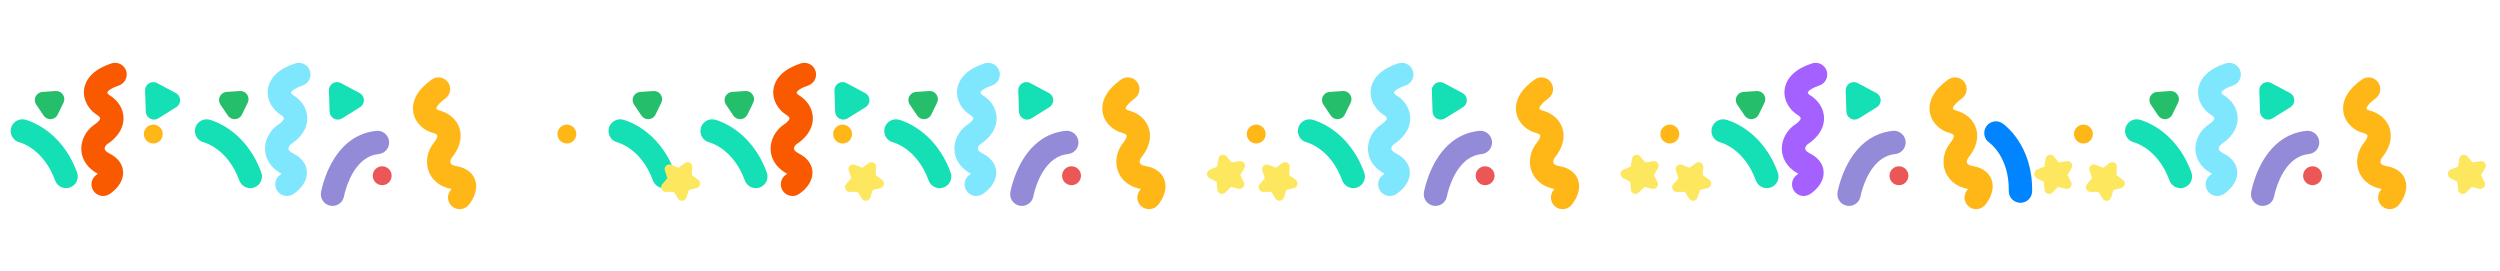 <svg width="544" height="59" viewBox="0 0 544 59" fill="none" xmlns="http://www.w3.org/2000/svg">
<path d="M386.202 40.255C385.952 40.49 385.659 40.67 385.335 40.788C384.698 41.02 384.007 40.991 383.393 40.705C382.778 40.418 382.31 39.909 382.078 39.272C379.559 32.367 374.558 31.027 374.346 30.973C372.999 30.654 372.156 29.284 372.479 27.921C372.594 27.436 372.847 26.999 373.21 26.659C373.836 26.071 374.709 25.839 375.544 26.035C375.862 26.111 383.374 27.994 386.85 37.531C387.199 38.489 386.946 39.557 386.202 40.255Z" fill="#15DFB5"/>
<path d="M440.608 43.943C440.29 44.073 439.953 44.137 439.608 44.13C438.93 44.119 438.296 43.844 437.825 43.356C437.354 42.869 437.099 42.226 437.11 41.548C437.232 34.199 433.043 31.157 432.865 31.03C431.722 30.25 431.425 28.668 432.215 27.511C432.496 27.1 432.889 26.783 433.35 26.595C434.144 26.271 435.042 26.367 435.752 26.849C436.022 27.034 442.361 31.483 442.19 41.632C442.172 42.651 441.553 43.559 440.608 43.943Z" fill="#0084FF"/>
<path d="M404.09 44.118C403.51 44.662 402.698 44.905 401.915 44.77C400.537 44.53 399.61 43.214 399.848 41.837C399.893 41.577 400.992 35.433 405.108 31.573C407.026 29.774 409.301 28.73 411.87 28.47C413.263 28.328 414.512 29.347 414.655 30.741C414.734 31.536 414.447 32.305 413.864 32.852C413.456 33.235 412.942 33.469 412.383 33.526C410.979 33.668 409.702 34.268 408.59 35.31C405.735 37.989 404.861 42.661 404.854 42.709C404.758 43.253 404.493 43.742 404.09 44.12L404.09 44.118Z" fill="#938BD8"/>
<path d="M394.938 41.39C394.484 41.816 394.074 42.105 393.87 42.236C393.303 42.607 392.624 42.735 391.96 42.596C391.296 42.457 390.726 42.067 390.355 41.5C389.681 40.466 389.843 39.103 390.743 38.259C390.847 38.16 390.962 38.07 391.082 37.991C391.156 37.941 391.239 37.877 391.324 37.805C388.373 36.232 387.804 33.925 387.731 32.674C387.627 30.896 388.388 29.063 389.767 27.769C390.031 27.521 390.317 27.294 390.616 27.095C390.877 26.922 391.104 26.745 391.294 26.568C391.725 26.163 391.835 25.867 391.833 25.757C391.828 25.614 391.637 25.29 391.121 24.981C389.586 24.064 388.056 21.974 388.323 19.552C388.466 18.257 389.095 17.054 390.146 16.069C391.141 15.135 392.53 14.37 394.279 13.794C394.922 13.582 395.611 13.632 396.217 13.938C396.824 14.244 397.274 14.767 397.487 15.411C397.795 16.347 397.53 17.386 396.811 18.061C396.54 18.315 396.224 18.503 395.869 18.619C394.514 19.067 393.89 19.528 393.638 19.764C393.441 19.948 393.38 20.078 393.373 20.111C393.361 20.213 393.557 20.515 393.726 20.616C395.705 21.796 396.866 23.625 396.914 25.633C396.937 26.592 396.689 28.473 394.762 30.28C394.371 30.647 393.922 30.998 393.429 31.326C393.365 31.37 393.301 31.42 393.242 31.475C392.965 31.735 392.791 32.095 392.807 32.373C392.826 32.692 393.19 33.052 393.803 33.363C396.181 34.567 396.756 36.199 396.821 37.356C396.919 39.14 395.854 40.533 394.943 41.388L394.938 41.39Z" fill="#A461FF"/>
<path d="M432.749 43.468C432.441 44.01 432.135 44.407 431.98 44.592C431.548 45.115 430.937 45.439 430.262 45.503C429.587 45.567 428.927 45.364 428.405 44.933C427.453 44.145 427.204 42.795 427.813 41.722C427.884 41.597 427.966 41.477 428.058 41.366C428.113 41.297 428.174 41.21 428.233 41.117C424.949 40.49 423.72 38.456 423.28 37.283C422.653 35.616 422.836 33.639 423.769 31.995C423.948 31.68 424.153 31.377 424.38 31.099C424.578 30.857 424.742 30.62 424.87 30.394C425.163 29.879 425.18 29.565 425.145 29.46C425.098 29.325 424.819 29.072 424.235 28.93C422.497 28.51 420.415 26.968 419.952 24.576C419.704 23.297 419.949 21.961 420.659 20.709C421.333 19.522 422.432 18.379 423.931 17.31C424.483 16.916 425.156 16.76 425.826 16.872C426.495 16.984 427.081 17.351 427.475 17.903C428.047 18.705 428.102 19.776 427.615 20.633C427.432 20.956 427.186 21.23 426.882 21.446C425.721 22.276 425.261 22.901 425.091 23.201C424.957 23.436 424.937 23.578 424.94 23.611C424.959 23.713 425.236 23.942 425.427 23.989C427.667 24.528 429.319 25.931 429.961 27.834C430.267 28.743 430.588 30.613 429.284 32.911C429.019 33.377 428.695 33.846 428.322 34.305C428.273 34.365 428.227 34.432 428.187 34.502C428 34.833 427.941 35.228 428.038 35.489C428.151 35.789 428.605 36.024 429.283 36.139C431.912 36.583 432.945 37.971 433.35 39.057C433.973 40.732 433.369 42.378 432.753 43.464L432.749 43.468Z" fill="#FFB718"/>
<path d="M382.312 25.453C381.932 25.809 381.416 25.978 380.895 25.92C380.379 25.861 379.916 25.58 379.625 25.146L378.021 22.769C377.531 22.042 377.64 21.077 378.282 20.476C378.581 20.195 378.958 20.031 379.373 20.002L382.232 19.804C382.873 19.76 383.47 20.05 383.828 20.584C384.187 21.117 384.234 21.779 383.952 22.356L382.693 24.932C382.596 25.129 382.468 25.304 382.311 25.452L382.312 25.453Z" fill="#25BF6C"/>
<path d="M408.681 23.106C408.595 23.186 408.501 23.257 408.401 23.32L404.495 25.757C403.95 26.098 403.286 26.12 402.719 25.818C402.153 25.516 401.801 24.952 401.778 24.311L401.622 19.709C401.605 19.196 401.808 18.703 402.179 18.354C402.737 17.832 403.562 17.721 404.234 18.079L408.298 20.244C408.811 20.517 409.148 21.003 409.223 21.576C409.298 22.145 409.096 22.716 408.682 23.105L408.681 23.106Z" fill="#15DFB5"/>
<path d="M364.76 30.671C363.933 31.447 362.628 31.405 361.852 30.578C361.077 29.752 361.119 28.447 361.945 27.671C362.772 26.895 364.077 26.937 364.853 27.764C365.628 28.591 365.586 29.896 364.76 30.671Z" fill="#FFB718"/>
<path d="M414.619 39.739C413.792 40.515 412.487 40.473 411.712 39.647C410.936 38.82 410.978 37.515 411.805 36.739C412.631 35.964 413.936 36.006 414.712 36.832C415.487 37.659 415.446 38.964 414.619 39.739Z" fill="#EB5757"/>
<path d="M372.031 40.677C371.906 40.795 371.748 40.88 371.578 40.922L369.9 41.338L369.378 42.986C369.325 43.153 369.231 43.303 369.105 43.422C368.881 43.632 368.578 43.729 368.273 43.688C367.972 43.649 367.705 43.477 367.543 43.217L366.629 41.75L364.9 41.762C364.499 41.764 364.143 41.541 363.972 41.177C363.802 40.813 363.855 40.396 364.114 40.088L365.227 38.766L364.681 37.126C364.554 36.745 364.656 36.337 364.95 36.061C365.244 35.785 365.657 35.708 366.03 35.86L367.631 36.51L369.023 35.483C369.346 35.245 369.765 35.217 370.118 35.412C370.47 35.605 370.671 35.976 370.643 36.376L370.521 38.099L371.926 39.106C372.176 39.285 372.329 39.562 372.349 39.864C372.369 40.172 372.253 40.469 372.031 40.677Z" fill="#FCE75F"/>
<path d="M450.449 40.828C450.2 41.062 449.852 41.155 449.519 41.076L447.836 40.678L446.591 41.93C446.304 42.199 445.897 42.278 445.529 42.136C445.16 41.994 444.912 41.663 444.881 41.269L444.74 39.547L443.198 38.766C442.902 38.617 442.697 38.331 442.65 38.005C442.602 37.675 442.718 37.343 442.96 37.116C443.049 37.032 443.151 36.966 443.266 36.918L444.86 36.251L445.127 34.543C445.163 34.315 445.268 34.113 445.434 33.957C445.636 33.767 445.912 33.667 446.19 33.682C446.469 33.697 446.723 33.822 446.905 34.035L448.032 35.346L449.739 35.071C450.135 35.007 450.522 35.175 450.746 35.507C450.971 35.842 450.98 36.261 450.772 36.605L449.873 38.082L450.663 39.621C450.873 40.029 450.788 40.515 450.452 40.83L450.449 40.828Z" fill="#FCE75F"/>
<path d="M476.202 40.253C475.952 40.488 475.659 40.668 475.335 40.786C474.698 41.018 474.007 40.989 473.393 40.703C472.778 40.416 472.31 39.907 472.078 39.27C469.559 32.365 464.558 31.025 464.346 30.971C462.999 30.652 462.156 29.282 462.479 27.919C462.594 27.434 462.847 26.997 463.21 26.657C463.836 26.069 464.709 25.837 465.544 26.034C465.862 26.109 473.374 27.992 476.85 37.529C477.199 38.487 476.946 39.556 476.202 40.253Z" fill="#15DFB5"/>
<path d="M494.09 44.118C493.51 44.662 492.698 44.905 491.915 44.77C490.537 44.53 489.61 43.214 489.848 41.837C489.893 41.577 490.992 35.433 495.108 31.573C497.026 29.774 499.301 28.73 501.87 28.47C503.263 28.328 504.512 29.347 504.655 30.741C504.734 31.536 504.447 32.305 503.864 32.852C503.456 33.235 502.942 33.469 502.383 33.526C500.979 33.668 499.702 34.268 498.59 35.31C495.735 37.989 494.861 42.661 494.854 42.709C494.758 43.253 494.493 43.742 494.09 44.12L494.09 44.118Z" fill="#938BD8"/>
<path d="M484.938 41.392C484.484 41.818 484.074 42.106 483.87 42.238C483.303 42.609 482.624 42.737 481.96 42.598C481.296 42.459 480.726 42.069 480.355 41.502C479.681 40.468 479.843 39.105 480.743 38.261C480.847 38.162 480.962 38.072 481.082 37.993C481.156 37.943 481.239 37.879 481.324 37.807C478.373 36.234 477.804 33.927 477.731 32.676C477.627 30.898 478.388 29.065 479.767 27.771C480.031 27.523 480.317 27.296 480.616 27.097C480.877 26.924 481.104 26.747 481.294 26.57C481.725 26.164 481.835 25.869 481.833 25.759C481.828 25.616 481.637 25.291 481.121 24.983C479.586 24.066 478.056 21.976 478.323 19.554C478.466 18.259 479.095 17.056 480.146 16.071C481.141 15.137 482.53 14.372 484.279 13.796C484.922 13.584 485.611 13.634 486.217 13.94C486.824 14.245 487.274 14.769 487.487 15.413C487.795 16.349 487.53 17.388 486.811 18.062C486.54 18.317 486.224 18.505 485.869 18.621C484.514 19.069 483.89 19.53 483.638 19.766C483.441 19.95 483.38 20.08 483.373 20.113C483.361 20.215 483.557 20.517 483.726 20.617C485.705 21.797 486.866 23.627 486.914 25.635C486.937 26.594 486.689 28.475 484.762 30.282C484.371 30.649 483.922 31 483.429 31.328C483.365 31.372 483.301 31.422 483.242 31.477C482.965 31.737 482.791 32.097 482.807 32.375C482.826 32.694 483.19 33.054 483.803 33.365C486.181 34.569 486.756 36.201 486.821 37.358C486.919 39.142 485.854 40.535 484.943 41.389L484.938 41.392Z" fill="#7EE6FD"/>
<path d="M522.749 43.47C522.441 44.012 522.135 44.409 521.98 44.594C521.548 45.117 520.937 45.441 520.262 45.505C519.587 45.569 518.927 45.366 518.405 44.934C517.453 44.147 517.204 42.797 517.813 41.724C517.884 41.599 517.966 41.479 518.058 41.368C518.113 41.298 518.174 41.212 518.233 41.119C514.949 40.492 513.72 38.458 513.28 37.285C512.653 35.618 512.836 33.641 513.769 31.997C513.948 31.681 514.153 31.379 514.38 31.101C514.578 30.859 514.742 30.622 514.87 30.396C515.163 29.881 515.18 29.567 515.145 29.462C515.098 29.327 514.819 29.074 514.235 28.932C512.497 28.512 510.415 26.97 509.952 24.578C509.704 23.299 509.949 21.963 510.659 20.711C511.333 19.524 512.432 18.381 513.931 17.312C514.483 16.918 515.156 16.762 515.826 16.874C516.495 16.986 517.081 17.353 517.475 17.905C518.047 18.707 518.102 19.777 517.615 20.635C517.432 20.958 517.186 21.232 516.882 21.448C515.721 22.277 515.261 22.903 515.091 23.203C514.957 23.438 514.937 23.58 514.94 23.613C514.959 23.715 515.236 23.944 515.427 23.991C517.667 24.53 519.319 25.933 519.961 27.836C520.267 28.745 520.588 30.615 519.284 32.913C519.019 33.379 518.695 33.847 518.322 34.306C518.273 34.367 518.227 34.434 518.187 34.504C518 34.835 517.941 35.23 518.038 35.491C518.151 35.791 518.605 36.026 519.283 36.141C521.912 36.585 522.945 37.973 523.35 39.059C523.973 40.734 523.369 42.38 522.753 43.466L522.749 43.47Z" fill="#FFB718"/>
<path d="M472.312 25.453C471.932 25.809 471.416 25.978 470.895 25.92C470.379 25.861 469.916 25.58 469.625 25.146L468.021 22.769C467.531 22.042 467.64 21.077 468.282 20.476C468.581 20.195 468.958 20.031 469.373 20.002L472.232 19.804C472.873 19.76 473.47 20.05 473.828 20.584C474.187 21.117 474.234 21.779 473.952 22.356L472.693 24.932C472.596 25.129 472.468 25.304 472.311 25.452L472.312 25.453Z" fill="#25BF6C"/>
<path d="M498.681 23.106C498.595 23.186 498.501 23.257 498.401 23.32L494.495 25.757C493.95 26.098 493.286 26.12 492.719 25.818C492.153 25.516 491.801 24.952 491.778 24.311L491.622 19.709C491.605 19.196 491.808 18.703 492.179 18.354C492.737 17.832 493.562 17.721 494.234 18.079L498.298 20.244C498.811 20.517 499.148 21.003 499.223 21.576C499.298 22.145 499.096 22.716 498.682 23.105L498.681 23.106Z" fill="#15DFB5"/>
<path d="M454.76 30.669C453.933 31.445 452.628 31.403 451.852 30.576C451.077 29.75 451.119 28.445 451.945 27.669C452.772 26.894 454.077 26.935 454.853 27.762C455.628 28.589 455.586 29.894 454.76 30.669Z" fill="#FFB718"/>
<path d="M504.619 39.739C503.792 40.515 502.487 40.473 501.712 39.647C500.936 38.82 500.978 37.515 501.805 36.739C502.631 35.964 503.936 36.006 504.712 36.832C505.487 37.659 505.446 38.964 504.619 39.739Z" fill="#EB5757"/>
<path d="M462.031 40.677C461.906 40.795 461.748 40.88 461.578 40.922L459.9 41.338L459.378 42.986C459.325 43.153 459.231 43.303 459.105 43.422C458.881 43.632 458.578 43.729 458.273 43.688C457.972 43.649 457.705 43.477 457.543 43.217L456.629 41.75L454.9 41.762C454.499 41.764 454.143 41.541 453.972 41.177C453.802 40.813 453.855 40.396 454.114 40.088L455.227 38.766L454.681 37.126C454.554 36.745 454.656 36.337 454.95 36.061C455.244 35.785 455.657 35.708 456.03 35.86L457.631 36.51L459.023 35.483C459.346 35.245 459.765 35.217 460.118 35.412C460.47 35.605 460.671 35.976 460.643 36.376L460.521 38.099L461.926 39.106C462.176 39.285 462.329 39.562 462.349 39.864C462.369 40.172 462.253 40.469 462.031 40.677Z" fill="#FCE75F"/>
<path d="M540.445 40.827C540.196 41.06 539.848 41.153 539.515 41.074L537.832 40.676L536.587 41.928C536.3 42.197 535.893 42.276 535.525 42.134C535.156 41.992 534.908 41.661 534.877 41.267L534.736 39.545L533.194 38.764C532.898 38.615 532.693 38.329 532.646 38.003C532.598 37.673 532.714 37.341 532.956 37.114C533.045 37.03 533.147 36.964 533.262 36.916L534.856 36.249L535.123 34.541C535.159 34.313 535.264 34.111 535.43 33.955C535.632 33.765 535.908 33.665 536.187 33.68C536.465 33.695 536.719 33.82 536.902 34.033L538.028 35.344L539.735 35.069C540.131 35.005 540.518 35.173 540.743 35.505C540.967 35.84 540.976 36.259 540.768 36.603L539.87 38.08L540.659 39.619C540.869 40.027 540.785 40.513 540.449 40.828L540.445 40.827Z" fill="#FCE75F"/>
<path d="M296.202 40.255C295.952 40.49 295.659 40.67 295.335 40.788C294.698 41.02 294.007 40.991 293.393 40.705C292.778 40.418 292.31 39.909 292.078 39.272C289.559 32.367 284.558 31.027 284.346 30.973C282.999 30.654 282.156 29.284 282.479 27.921C282.594 27.436 282.847 26.999 283.21 26.659C283.836 26.071 284.709 25.839 285.544 26.035C285.862 26.111 293.374 27.994 296.85 37.531C297.199 38.489 296.946 39.557 296.202 40.255Z" fill="#15DFB5"/>
<path d="M314.09 44.12C313.51 44.664 312.698 44.907 311.915 44.772C310.537 44.532 309.61 43.215 309.848 41.839C309.893 41.579 310.992 35.435 315.108 31.575C317.026 29.776 319.301 28.732 321.87 28.472C323.263 28.33 324.512 29.349 324.655 30.743C324.734 31.538 324.447 32.307 323.864 32.853C323.456 33.237 322.942 33.471 322.383 33.528C320.979 33.67 319.702 34.27 318.59 35.312C315.735 37.991 314.861 42.663 314.854 42.711C314.758 43.255 314.493 43.743 314.09 44.122L314.09 44.12Z" fill="#938BD8"/>
<path d="M304.888 41.392C304.433 41.818 304.023 42.106 303.819 42.238C303.252 42.609 302.573 42.737 301.909 42.598C301.246 42.459 300.675 42.069 300.304 41.502C299.63 40.468 299.792 39.105 300.692 38.261C300.797 38.162 300.911 38.072 301.031 37.993C301.105 37.943 301.189 37.879 301.273 37.807C298.322 36.234 297.753 33.927 297.68 32.676C297.576 30.898 298.337 29.065 299.716 27.771C299.98 27.523 300.266 27.296 300.565 27.097C300.826 26.924 301.054 26.747 301.243 26.57C301.675 26.164 301.784 25.869 301.782 25.759C301.778 25.616 301.586 25.291 301.07 24.983C299.536 24.066 298.005 21.976 298.272 19.554C298.415 18.259 299.044 17.056 300.095 16.071C301.09 15.137 302.479 14.372 304.228 13.796C304.872 13.584 305.56 13.634 306.167 13.94C306.773 14.245 307.223 14.769 307.436 15.413C307.744 16.349 307.479 17.388 306.76 18.062C306.489 18.317 306.173 18.505 305.819 18.621C304.463 19.069 303.839 19.53 303.587 19.766C303.39 19.95 303.329 20.08 303.322 20.113C303.31 20.215 303.506 20.517 303.675 20.617C305.654 21.797 306.815 23.627 306.864 25.635C306.886 26.594 306.638 28.475 304.711 30.282C304.32 30.649 303.871 31 303.379 31.328C303.314 31.372 303.25 31.422 303.192 31.477C302.914 31.737 302.741 32.097 302.756 32.375C302.775 32.694 303.139 33.054 303.752 33.365C306.131 34.569 306.706 36.201 306.77 37.358C306.868 39.142 305.804 40.535 304.893 41.389L304.888 41.392Z" fill="#7EE6FD"/>
<path d="M342.749 43.468C342.441 44.01 342.135 44.407 341.98 44.592C341.548 45.115 340.937 45.439 340.262 45.503C339.587 45.567 338.927 45.364 338.405 44.933C337.453 44.145 337.204 42.795 337.813 41.722C337.884 41.597 337.966 41.477 338.058 41.366C338.113 41.297 338.174 41.21 338.233 41.117C334.949 40.49 333.72 38.456 333.28 37.283C332.653 35.616 332.836 33.639 333.769 31.995C333.948 31.68 334.153 31.377 334.38 31.099C334.578 30.857 334.742 30.62 334.87 30.394C335.163 29.879 335.18 29.565 335.145 29.46C335.098 29.325 334.819 29.072 334.235 28.93C332.497 28.51 330.415 26.968 329.952 24.576C329.704 23.297 329.949 21.961 330.659 20.709C331.333 19.522 332.432 18.379 333.931 17.31C334.483 16.916 335.156 16.76 335.826 16.872C336.495 16.984 337.081 17.351 337.475 17.903C338.047 18.705 338.102 19.776 337.615 20.633C337.432 20.956 337.186 21.23 336.882 21.446C335.721 22.276 335.261 22.901 335.091 23.201C334.957 23.436 334.937 23.578 334.94 23.611C334.959 23.713 335.236 23.942 335.427 23.989C337.667 24.528 339.319 25.931 339.961 27.834C340.267 28.743 340.588 30.613 339.284 32.911C339.019 33.377 338.695 33.846 338.322 34.305C338.273 34.365 338.227 34.432 338.187 34.502C338 34.833 337.941 35.228 338.038 35.489C338.151 35.789 338.605 36.024 339.283 36.139C341.912 36.583 342.945 37.971 343.35 39.057C343.973 40.732 343.369 42.378 342.753 43.464L342.749 43.468Z" fill="#FFB718"/>
<path d="M292.261 25.453C291.882 25.809 291.366 25.978 290.844 25.92C290.328 25.861 289.865 25.58 289.574 25.146L287.971 22.769C287.481 22.042 287.59 21.077 288.231 20.476C288.53 20.195 288.907 20.031 289.322 20.002L292.181 19.804C292.822 19.76 293.419 20.05 293.778 20.584C294.136 21.117 294.183 21.779 293.901 22.356L292.642 24.932C292.545 25.129 292.417 25.304 292.26 25.452L292.261 25.453Z" fill="#25BF6C"/>
<path d="M318.63 23.106C318.544 23.186 318.45 23.257 318.35 23.32L314.444 25.757C313.899 26.098 313.235 26.12 312.668 25.818C312.102 25.516 311.75 24.952 311.728 24.311L311.571 19.709C311.554 19.196 311.757 18.703 312.129 18.354C312.686 17.832 313.511 17.721 314.184 18.079L318.247 20.244C318.76 20.517 319.098 21.003 319.172 21.576C319.247 22.145 319.045 22.716 318.631 23.105L318.63 23.106Z" fill="#15DFB5"/>
<path d="M274.76 30.669C273.933 31.445 272.628 31.403 271.852 30.576C271.077 29.75 271.119 28.445 271.945 27.669C272.772 26.894 274.077 26.935 274.853 27.762C275.628 28.589 275.586 29.894 274.76 30.669Z" fill="#FFB718"/>
<path d="M324.568 39.739C323.742 40.515 322.437 40.473 321.661 39.647C320.886 38.82 320.927 37.515 321.754 36.739C322.581 35.964 323.886 36.006 324.661 36.832C325.437 37.659 325.395 38.964 324.568 39.739Z" fill="#EB5757"/>
<path d="M282.031 40.677C281.906 40.795 281.748 40.88 281.578 40.922L279.9 41.338L279.378 42.986C279.325 43.153 279.231 43.303 279.105 43.422C278.881 43.632 278.578 43.729 278.273 43.688C277.972 43.649 277.705 43.477 277.543 43.217L276.629 41.75L274.9 41.762C274.499 41.764 274.143 41.541 273.972 41.177C273.802 40.813 273.855 40.396 274.114 40.088L275.227 38.766L274.681 37.126C274.554 36.745 274.656 36.337 274.95 36.061C275.244 35.785 275.657 35.708 276.03 35.86L277.631 36.51L279.023 35.483C279.346 35.245 279.765 35.217 280.118 35.412C280.47 35.605 280.671 35.976 280.643 36.376L280.521 38.099L281.926 39.106C282.176 39.285 282.329 39.562 282.349 39.864C282.369 40.172 282.253 40.469 282.031 40.677Z" fill="#FCE75F"/>
<path d="M360.445 40.827C360.196 41.06 359.848 41.153 359.515 41.074L357.832 40.676L356.587 41.928C356.3 42.197 355.893 42.276 355.525 42.134C355.156 41.992 354.908 41.661 354.877 41.267L354.736 39.545L353.194 38.764C352.898 38.615 352.693 38.329 352.646 38.003C352.598 37.673 352.714 37.341 352.956 37.114C353.045 37.03 353.147 36.964 353.262 36.916L354.856 36.249L355.123 34.541C355.159 34.313 355.264 34.111 355.43 33.955C355.632 33.765 355.908 33.665 356.187 33.68C356.465 33.695 356.719 33.82 356.902 34.033L358.028 35.344L359.735 35.069C360.131 35.005 360.518 35.173 360.743 35.505C360.967 35.84 360.976 36.259 360.768 36.603L359.87 38.08L360.659 39.619C360.869 40.027 360.785 40.513 360.449 40.828L360.445 40.827Z" fill="#FCE75F"/>
<path d="M206.202 40.255C205.952 40.49 205.659 40.67 205.335 40.788C204.698 41.02 204.007 40.991 203.393 40.705C202.778 40.418 202.31 39.909 202.078 39.272C199.559 32.367 194.558 31.027 194.346 30.973C192.999 30.654 192.156 29.284 192.479 27.921C192.594 27.436 192.847 26.999 193.21 26.659C193.836 26.071 194.709 25.839 195.544 26.035C195.862 26.111 203.374 27.994 206.85 37.531C207.199 38.489 206.946 39.557 206.202 40.255Z" fill="#15DFB5"/>
<path d="M224.094 44.118C223.514 44.662 222.701 44.905 221.919 44.77C220.541 44.53 219.614 43.214 219.852 41.837C219.896 41.577 220.996 35.433 225.112 31.573C227.03 29.774 229.305 28.73 231.874 28.47C233.267 28.328 234.516 29.347 234.658 30.741C234.738 31.536 234.451 32.305 233.868 32.852C233.46 33.235 232.946 33.469 232.387 33.526C230.983 33.668 229.706 34.268 228.594 35.31C225.738 37.989 224.865 42.661 224.858 42.709C224.762 43.253 224.497 43.742 224.094 44.12L224.094 44.118Z" fill="#938BD8"/>
<path d="M214.892 41.39C214.437 41.816 214.027 42.105 213.823 42.236C213.256 42.607 212.577 42.735 211.913 42.596C211.249 42.457 210.679 42.067 210.308 41.5C209.634 40.466 209.796 39.103 210.696 38.259C210.801 38.16 210.915 38.07 211.035 37.991C211.109 37.941 211.193 37.877 211.277 37.805C208.326 36.232 207.757 33.925 207.684 32.674C207.58 30.896 208.341 29.063 209.72 27.769C209.984 27.521 210.27 27.294 210.569 27.095C210.83 26.922 211.058 26.745 211.247 26.568C211.679 26.163 211.788 25.867 211.786 25.757C211.782 25.614 211.59 25.29 211.074 24.981C209.539 24.064 208.009 21.974 208.276 19.552C208.419 18.257 209.048 17.054 210.099 16.069C211.094 15.135 212.483 14.37 214.232 13.794C214.876 13.582 215.564 13.632 216.171 13.938C216.777 14.244 217.227 14.767 217.44 15.411C217.748 16.347 217.483 17.386 216.764 18.061C216.493 18.315 216.177 18.503 215.823 18.619C214.467 19.067 213.843 19.528 213.591 19.764C213.394 19.948 213.333 20.078 213.326 20.111C213.314 20.213 213.51 20.515 213.679 20.616C215.658 21.796 216.819 23.625 216.868 25.633C216.89 26.592 216.642 28.473 214.715 30.28C214.324 30.647 213.875 30.998 213.383 31.326C213.318 31.37 213.254 31.42 213.196 31.475C212.918 31.735 212.744 32.095 212.76 32.373C212.779 32.692 213.143 33.052 213.756 33.363C216.135 34.567 216.71 36.199 216.774 37.356C216.872 39.14 215.808 40.533 214.897 41.388L214.892 41.39Z" fill="#7EE6FD"/>
<path d="M252.753 43.468C252.445 44.01 252.139 44.407 251.983 44.592C251.552 45.115 250.941 45.439 250.266 45.503C249.591 45.567 248.931 45.364 248.408 44.933C247.457 44.145 247.208 42.795 247.817 41.722C247.888 41.597 247.97 41.477 248.062 41.366C248.117 41.297 248.178 41.21 248.237 41.117C244.953 40.49 243.724 38.456 243.284 37.283C242.657 35.616 242.84 33.639 243.773 31.995C243.952 31.68 244.157 31.377 244.384 31.099C244.582 30.857 244.746 30.62 244.874 30.394C245.167 29.879 245.184 29.565 245.149 29.46C245.102 29.325 244.823 29.072 244.239 28.93C242.501 28.51 240.419 26.968 239.956 24.576C239.708 23.297 239.953 21.961 240.663 20.709C241.337 19.522 242.436 18.379 243.935 17.31C244.487 16.916 245.16 16.76 245.829 16.872C246.499 16.984 247.085 17.351 247.479 17.903C248.051 18.705 248.106 19.776 247.619 20.633C247.436 20.956 247.19 21.23 246.886 21.446C245.724 22.276 245.265 22.901 245.094 23.201C244.961 23.436 244.941 23.578 244.944 23.611C244.963 23.713 245.24 23.942 245.431 23.989C247.671 24.528 249.323 25.931 249.965 27.834C250.271 28.743 250.592 30.613 249.288 32.911C249.023 33.377 248.699 33.846 248.326 34.305C248.277 34.365 248.231 34.432 248.191 34.502C248.004 34.833 247.945 35.228 248.042 35.489C248.154 35.789 248.609 36.024 249.287 36.139C251.915 36.583 252.949 37.971 253.354 39.057C253.977 40.732 253.373 42.378 252.757 43.464L252.753 43.468Z" fill="#FFB718"/>
<path d="M202.265 25.453C201.886 25.809 201.37 25.978 200.848 25.92C200.332 25.861 199.869 25.58 199.578 25.146L197.974 22.769C197.485 22.042 197.593 21.077 198.235 20.476C198.534 20.195 198.911 20.031 199.326 20.002L202.185 19.804C202.826 19.76 203.423 20.05 203.782 20.584C204.14 21.117 204.187 21.779 203.905 22.356L202.646 24.932C202.549 25.129 202.421 25.304 202.264 25.452L202.265 25.453Z" fill="#25BF6C"/>
<path d="M228.63 23.106C228.544 23.186 228.45 23.257 228.35 23.32L224.444 25.757C223.899 26.098 223.235 26.12 222.668 25.818C222.102 25.516 221.75 24.952 221.728 24.311L221.571 19.709C221.554 19.196 221.757 18.703 222.129 18.354C222.686 17.832 223.511 17.721 224.184 18.079L228.247 20.244C228.76 20.517 229.098 21.003 229.172 21.576C229.247 22.145 229.045 22.716 228.631 23.105L228.63 23.106Z" fill="#15DFB5"/>
<path d="M184.764 30.671C183.937 31.447 182.632 31.405 181.856 30.578C181.081 29.752 181.123 28.447 181.949 27.671C182.776 26.895 184.081 26.937 184.856 27.764C185.632 28.591 185.59 29.896 184.764 30.671Z" fill="#FFB718"/>
<path d="M234.572 39.739C233.745 40.515 232.44 40.473 231.665 39.647C230.889 38.82 230.931 37.515 231.758 36.739C232.585 35.964 233.89 36.006 234.665 36.832C235.441 37.659 235.399 38.964 234.572 39.739Z" fill="#EB5757"/>
<path d="M192.035 40.677C191.909 40.795 191.752 40.88 191.582 40.922L189.904 41.338L189.382 42.986C189.329 43.153 189.235 43.303 189.109 43.422C188.885 43.632 188.582 43.729 188.277 43.688C187.976 43.649 187.709 43.477 187.547 43.217L186.632 41.75L184.904 41.762C184.503 41.764 184.147 41.541 183.976 41.177C183.806 40.813 183.859 40.396 184.117 40.088L185.231 38.766L184.684 37.126C184.558 36.745 184.66 36.337 184.954 36.061C185.248 35.785 185.661 35.708 186.034 35.86L187.635 36.51L189.027 35.483C189.35 35.245 189.769 35.217 190.122 35.412C190.474 35.605 190.675 35.976 190.646 36.376L190.524 38.099L191.93 39.106C192.18 39.285 192.333 39.562 192.353 39.864C192.373 40.172 192.257 40.469 192.035 40.677Z" fill="#FCE75F"/>
<path d="M270.449 40.827C270.2 41.06 269.852 41.153 269.519 41.074L267.836 40.676L266.591 41.928C266.304 42.197 265.897 42.276 265.529 42.134C265.16 41.992 264.912 41.661 264.881 41.267L264.74 39.545L263.198 38.764C262.902 38.615 262.697 38.329 262.65 38.003C262.602 37.673 262.718 37.341 262.96 37.114C263.049 37.03 263.151 36.964 263.266 36.916L264.86 36.249L265.127 34.541C265.163 34.313 265.268 34.111 265.434 33.955C265.636 33.765 265.912 33.665 266.19 33.68C266.469 33.695 266.723 33.82 266.905 34.033L268.032 35.344L269.739 35.069C270.135 35.005 270.522 35.173 270.746 35.505C270.971 35.84 270.98 36.259 270.772 36.603L269.873 38.08L270.663 39.619C270.873 40.027 270.788 40.513 270.452 40.828L270.449 40.827Z" fill="#FCE75F"/>
<path d="M166.202 40.255C165.952 40.49 165.659 40.67 165.335 40.788C164.698 41.02 164.007 40.991 163.393 40.705C162.778 40.418 162.31 39.909 162.078 39.272C159.559 32.367 154.558 31.027 154.346 30.973C152.999 30.654 152.156 29.284 152.479 27.921C152.594 27.436 152.847 26.999 153.21 26.659C153.836 26.071 154.709 25.839 155.544 26.035C155.862 26.111 163.374 27.994 166.85 37.531C167.199 38.489 166.946 39.557 166.202 40.255Z" fill="#15DFB5"/>
<path d="M174.903 41.39C174.448 41.816 174.039 42.105 173.835 42.236C173.268 42.607 172.588 42.735 171.925 42.596C171.261 42.457 170.691 42.067 170.32 41.5C169.645 40.466 169.808 39.103 170.707 38.259C170.812 38.16 170.927 38.07 171.047 37.991C171.12 37.941 171.204 37.877 171.288 37.805C168.338 36.232 167.769 33.925 167.696 32.674C167.591 30.896 168.353 29.063 169.731 27.769C169.996 27.521 170.282 27.294 170.581 27.095C170.842 26.922 171.069 26.745 171.258 26.568C171.69 26.163 171.8 25.867 171.797 25.757C171.793 25.614 171.602 25.29 171.086 24.981C169.551 24.064 168.02 21.974 168.287 19.552C168.43 18.257 169.06 17.054 170.11 16.069C171.106 15.135 172.495 14.37 174.243 13.794C174.887 13.582 175.576 13.632 176.182 13.938C176.788 14.244 177.239 14.767 177.451 15.411C177.76 16.347 177.495 17.386 176.776 18.061C176.505 18.315 176.189 18.503 175.834 18.619C174.479 19.067 173.854 19.528 173.603 19.764C173.406 19.948 173.345 20.078 173.338 20.111C173.326 20.213 173.522 20.515 173.691 20.616C175.67 21.796 176.831 23.625 176.879 25.633C176.902 26.592 176.653 28.473 174.727 30.28C174.336 30.647 173.887 30.998 173.394 31.326C173.33 31.37 173.266 31.42 173.207 31.475C172.93 31.735 172.756 32.095 172.772 32.373C172.79 32.692 173.154 33.052 173.768 33.363C176.146 34.567 176.721 36.199 176.786 37.356C176.884 39.14 175.819 40.533 174.908 41.388L174.903 41.39Z" fill="#F95A00"/>
<path d="M162.261 25.451C161.882 25.807 161.366 25.977 160.844 25.918C160.328 25.859 159.865 25.578 159.574 25.145L157.971 22.767C157.481 22.04 157.59 21.075 158.231 20.474C158.53 20.193 158.907 20.029 159.322 20L162.181 19.802C162.822 19.758 163.419 20.048 163.778 20.582C164.136 21.115 164.183 21.777 163.901 22.354L162.642 24.93C162.545 25.127 162.417 25.302 162.26 25.45L162.261 25.451Z" fill="#25BF6C"/>
<path d="M188.63 23.106C188.544 23.186 188.45 23.257 188.35 23.32L184.444 25.757C183.899 26.098 183.235 26.12 182.668 25.818C182.102 25.516 181.75 24.952 181.728 24.311L181.571 19.709C181.554 19.196 181.757 18.703 182.129 18.354C182.686 17.832 183.511 17.721 184.184 18.079L188.247 20.244C188.76 20.517 189.098 21.003 189.172 21.576C189.247 22.145 189.045 22.716 188.631 23.105L188.63 23.106Z" fill="#15DFB5"/>
<path d="M146.202 40.255C145.952 40.49 145.659 40.67 145.335 40.788C144.698 41.02 144.007 40.991 143.393 40.705C142.778 40.418 142.31 39.909 142.078 39.272C139.559 32.367 134.558 31.027 134.346 30.973C132.999 30.654 132.156 29.284 132.479 27.921C132.594 27.436 132.847 26.999 133.21 26.659C133.836 26.071 134.709 25.839 135.544 26.035C135.862 26.111 143.374 27.994 146.85 37.531C147.199 38.489 146.946 39.557 146.202 40.255Z" fill="#15DFB5"/>
<path d="M142.261 25.453C141.882 25.809 141.366 25.978 140.844 25.92C140.328 25.861 139.865 25.58 139.574 25.146L137.971 22.769C137.481 22.042 137.59 21.077 138.231 20.476C138.53 20.195 138.907 20.031 139.322 20.002L142.181 19.804C142.822 19.76 143.419 20.05 143.778 20.584C144.136 21.117 144.183 21.779 143.901 22.356L142.642 24.932C142.545 25.129 142.417 25.304 142.26 25.452L142.261 25.453Z" fill="#25BF6C"/>
<path d="M124.76 30.669C123.933 31.445 122.628 31.403 121.852 30.576C121.077 29.75 121.119 28.445 121.945 27.669C122.772 26.894 124.077 26.935 124.853 27.762C125.628 28.589 125.586 29.894 124.76 30.669Z" fill="#FFB718"/>
<path d="M56.202 40.255C55.952 40.49 55.659 40.67 55.335 40.788C54.698 41.02 54.007 40.991 53.393 40.705C52.778 40.418 52.31 39.909 52.078 39.272C49.559 32.367 44.558 31.027 44.346 30.973C42.999 30.654 42.156 29.284 42.479 27.921C42.594 27.436 42.847 26.999 43.21 26.659C43.836 26.071 44.709 25.839 45.544 26.035C45.862 26.111 53.374 27.994 56.85 37.531C57.199 38.489 56.946 39.557 56.202 40.255Z" fill="#15DFB5"/>
<path d="M74.094 44.118C73.514 44.662 72.701 44.905 71.919 44.77C70.541 44.53 69.614 43.214 69.852 41.837C69.896 41.577 70.996 35.433 75.112 31.573C77.03 29.774 79.305 28.73 81.874 28.47C83.267 28.328 84.516 29.347 84.658 30.741C84.738 31.536 84.451 32.305 83.868 32.852C83.46 33.235 82.946 33.469 82.387 33.526C80.983 33.668 79.706 34.268 78.594 35.31C75.738 37.989 74.865 42.661 74.858 42.709C74.762 43.253 74.497 43.742 74.094 44.12L74.094 44.118Z" fill="#938BD8"/>
<path d="M64.891 41.39C64.437 41.816 64.027 42.105 63.823 42.236C63.256 42.607 62.577 42.735 61.913 42.596C61.249 42.457 60.679 42.067 60.308 41.5C59.634 40.466 59.796 39.103 60.696 38.259C60.8 38.16 60.915 38.07 61.035 37.991C61.109 37.941 61.193 37.877 61.277 37.805C58.326 36.232 57.757 33.925 57.684 32.674C57.58 30.896 58.341 29.063 59.72 27.769C59.984 27.521 60.27 27.294 60.569 27.095C60.83 26.922 61.058 26.745 61.247 26.568C61.678 26.163 61.788 25.867 61.786 25.757C61.782 25.614 61.59 25.29 61.074 24.981C59.539 24.064 58.009 21.974 58.276 19.552C58.419 18.257 59.048 17.054 60.099 16.069C61.094 15.135 62.483 14.37 64.232 13.794C64.876 13.582 65.564 13.632 66.171 13.938C66.777 14.244 67.227 14.767 67.44 15.411C67.748 16.347 67.483 17.386 66.764 18.061C66.493 18.315 66.177 18.503 65.823 18.619C64.467 19.067 63.843 19.528 63.591 19.764C63.394 19.948 63.333 20.078 63.326 20.111C63.314 20.213 63.51 20.515 63.679 20.616C65.658 21.796 66.819 23.625 66.868 25.633C66.89 26.592 66.642 28.473 64.715 30.28C64.324 30.647 63.875 30.998 63.383 31.326C63.318 31.37 63.254 31.42 63.196 31.475C62.918 31.735 62.745 32.095 62.76 32.373C62.779 32.692 63.143 33.052 63.756 33.363C66.135 34.567 66.71 36.199 66.774 37.356C66.872 39.14 65.808 40.533 64.897 41.388L64.891 41.39Z" fill="#7EE6FD"/>
<path d="M102.753 43.47C102.445 44.012 102.139 44.409 101.983 44.594C101.552 45.117 100.941 45.441 100.266 45.505C99.591 45.569 98.931 45.366 98.408 44.934C97.457 44.147 97.208 42.797 97.817 41.724C97.888 41.599 97.97 41.479 98.061 41.368C98.117 41.298 98.178 41.212 98.237 41.119C94.953 40.492 93.724 38.458 93.284 37.285C92.657 35.618 92.84 33.641 93.773 31.997C93.952 31.681 94.157 31.379 94.384 31.101C94.582 30.859 94.746 30.622 94.874 30.396C95.167 29.881 95.184 29.567 95.149 29.462C95.102 29.327 94.823 29.074 94.239 28.932C92.501 28.512 90.419 26.97 89.956 24.578C89.708 23.299 89.953 21.963 90.663 20.711C91.337 19.524 92.436 18.381 93.935 17.312C94.487 16.918 95.16 16.762 95.829 16.874C96.499 16.986 97.085 17.353 97.479 17.905C98.051 18.707 98.106 19.777 97.619 20.635C97.436 20.958 97.19 21.232 96.886 21.448C95.725 22.277 95.265 22.903 95.094 23.203C94.961 23.438 94.941 23.58 94.944 23.613C94.963 23.715 95.24 23.944 95.431 23.991C97.671 24.53 99.323 25.933 99.965 27.836C100.271 28.745 100.592 30.615 99.288 32.913C99.023 33.379 98.699 33.847 98.326 34.306C98.277 34.367 98.231 34.434 98.191 34.504C98.004 34.835 97.945 35.23 98.042 35.491C98.154 35.791 98.609 36.026 99.287 36.141C101.915 36.585 102.949 37.973 103.354 39.059C103.977 40.734 103.373 42.38 102.757 43.466L102.753 43.47Z" fill="#FFB718"/>
<path d="M52.265 25.451C51.886 25.807 51.37 25.977 50.848 25.918C50.332 25.859 49.869 25.578 49.578 25.145L47.974 22.767C47.485 22.04 47.593 21.075 48.235 20.474C48.534 20.193 48.911 20.029 49.326 20L52.185 19.802C52.826 19.758 53.423 20.048 53.782 20.582C54.14 21.115 54.187 21.777 53.905 22.354L52.646 24.93C52.549 25.127 52.421 25.302 52.264 25.45L52.265 25.451Z" fill="#25BF6C"/>
<path d="M78.63 23.106C78.544 23.186 78.45 23.257 78.35 23.32L74.444 25.757C73.899 26.098 73.235 26.12 72.668 25.818C72.102 25.516 71.75 24.952 71.728 24.311L71.571 19.709C71.554 19.196 71.757 18.703 72.129 18.354C72.686 17.832 73.511 17.721 74.184 18.079L78.247 20.244C78.76 20.517 79.097 21.003 79.172 21.576C79.247 22.145 79.045 22.716 78.631 23.105L78.63 23.106Z" fill="#15DFB5"/>
<path d="M34.764 30.671C33.937 31.447 32.632 31.405 31.856 30.578C31.081 29.752 31.123 28.447 31.949 27.671C32.776 26.895 34.081 26.937 34.856 27.764C35.632 28.591 35.59 29.896 34.764 30.671Z" fill="#FFB718"/>
<path d="M84.572 39.739C83.745 40.515 82.44 40.473 81.665 39.647C80.889 38.82 80.931 37.515 81.758 36.739C82.585 35.964 83.89 36.006 84.665 36.832C85.441 37.659 85.399 38.964 84.572 39.739Z" fill="#EB5757"/>
<path d="M16.116 40.255C15.866 40.49 15.573 40.67 15.249 40.788C14.612 41.02 13.921 40.991 13.307 40.705C12.693 40.418 12.224 39.909 11.992 39.272C9.473 32.367 4.472 31.027 4.26 30.973C2.913 30.654 2.07 29.284 2.393 27.921C2.508 27.436 2.761 26.999 3.124 26.659C3.75 26.071 4.623 25.839 5.458 26.035C5.776 26.111 13.288 27.994 16.765 37.531C17.113 38.489 16.86 39.557 16.116 40.255Z" fill="#15DFB5"/>
<path d="M24.903 41.39C24.448 41.816 24.039 42.105 23.835 42.236C23.268 42.607 22.588 42.735 21.925 42.596C21.261 42.457 20.691 42.067 20.32 41.5C19.645 40.466 19.808 39.103 20.707 38.259C20.812 38.16 20.927 38.07 21.047 37.991C21.12 37.941 21.204 37.877 21.288 37.805C18.338 36.232 17.768 33.925 17.696 32.674C17.591 30.896 18.353 29.063 19.731 27.769C19.996 27.521 20.282 27.294 20.581 27.095C20.842 26.922 21.069 26.745 21.258 26.568C21.69 26.163 21.8 25.867 21.797 25.757C21.793 25.614 21.602 25.29 21.086 24.981C19.551 24.064 18.02 21.974 18.287 19.552C18.43 18.257 19.06 17.054 20.11 16.069C21.106 15.135 22.495 14.37 24.243 13.794C24.887 13.582 25.576 13.632 26.182 13.938C26.788 14.244 27.239 14.767 27.451 15.411C27.76 16.347 27.495 17.386 26.776 18.061C26.505 18.315 26.189 18.503 25.834 18.619C24.479 19.067 23.854 19.528 23.603 19.764C23.406 19.948 23.345 20.078 23.337 20.111C23.326 20.213 23.522 20.515 23.691 20.616C25.67 21.796 26.831 23.625 26.879 25.633C26.902 26.592 26.653 28.473 24.727 30.28C24.336 30.647 23.887 30.998 23.394 31.326C23.33 31.37 23.266 31.42 23.207 31.475C22.93 31.735 22.756 32.095 22.772 32.373C22.79 32.692 23.154 33.052 23.768 33.363C26.146 34.567 26.721 36.199 26.786 37.356C26.884 39.14 25.819 40.533 24.908 41.388L24.903 41.39Z" fill="#F95A00"/>
<path d="M12.175 25.453C11.796 25.809 11.28 25.978 10.758 25.92C10.242 25.861 9.779 25.58 9.488 25.146L7.885 22.769C7.395 22.042 7.504 21.077 8.145 20.476C8.444 20.195 8.821 20.031 9.236 20.002L12.095 19.804C12.736 19.76 13.333 20.05 13.692 20.584C14.05 21.117 14.097 21.779 13.815 22.356L12.556 24.932C12.46 25.129 12.331 25.304 12.174 25.452L12.175 25.453Z" fill="#25BF6C"/>
<path d="M38.63 23.106C38.544 23.186 38.45 23.257 38.35 23.32L34.444 25.757C33.899 26.098 33.235 26.12 32.668 25.818C32.102 25.516 31.75 24.952 31.728 24.311L31.571 19.709C31.554 19.196 31.757 18.703 32.129 18.354C32.686 17.832 33.511 17.721 34.184 18.079L38.247 20.244C38.76 20.517 39.097 21.003 39.172 21.576C39.247 22.145 39.045 22.716 38.631 23.105L38.63 23.106Z" fill="#15DFB5"/>
<path d="M152.031 40.677C151.906 40.795 151.748 40.88 151.578 40.922L149.9 41.338L149.378 42.986C149.325 43.153 149.231 43.303 149.105 43.422C148.881 43.632 148.578 43.729 148.273 43.688C147.972 43.649 147.705 43.477 147.543 43.217L146.629 41.75L144.9 41.762C144.499 41.764 144.143 41.541 143.972 41.177C143.802 40.813 143.855 40.396 144.114 40.088L145.227 38.766L144.681 37.126C144.554 36.745 144.656 36.337 144.95 36.061C145.244 35.785 145.657 35.708 146.03 35.86L147.631 36.51L149.023 35.483C149.346 35.245 149.765 35.217 150.118 35.412C150.47 35.605 150.671 35.976 150.643 36.376L150.521 38.099L151.926 39.106C152.176 39.285 152.329 39.562 152.349 39.864C152.369 40.172 152.253 40.469 152.031 40.677Z" fill="#FCE75F"/>
</svg>
